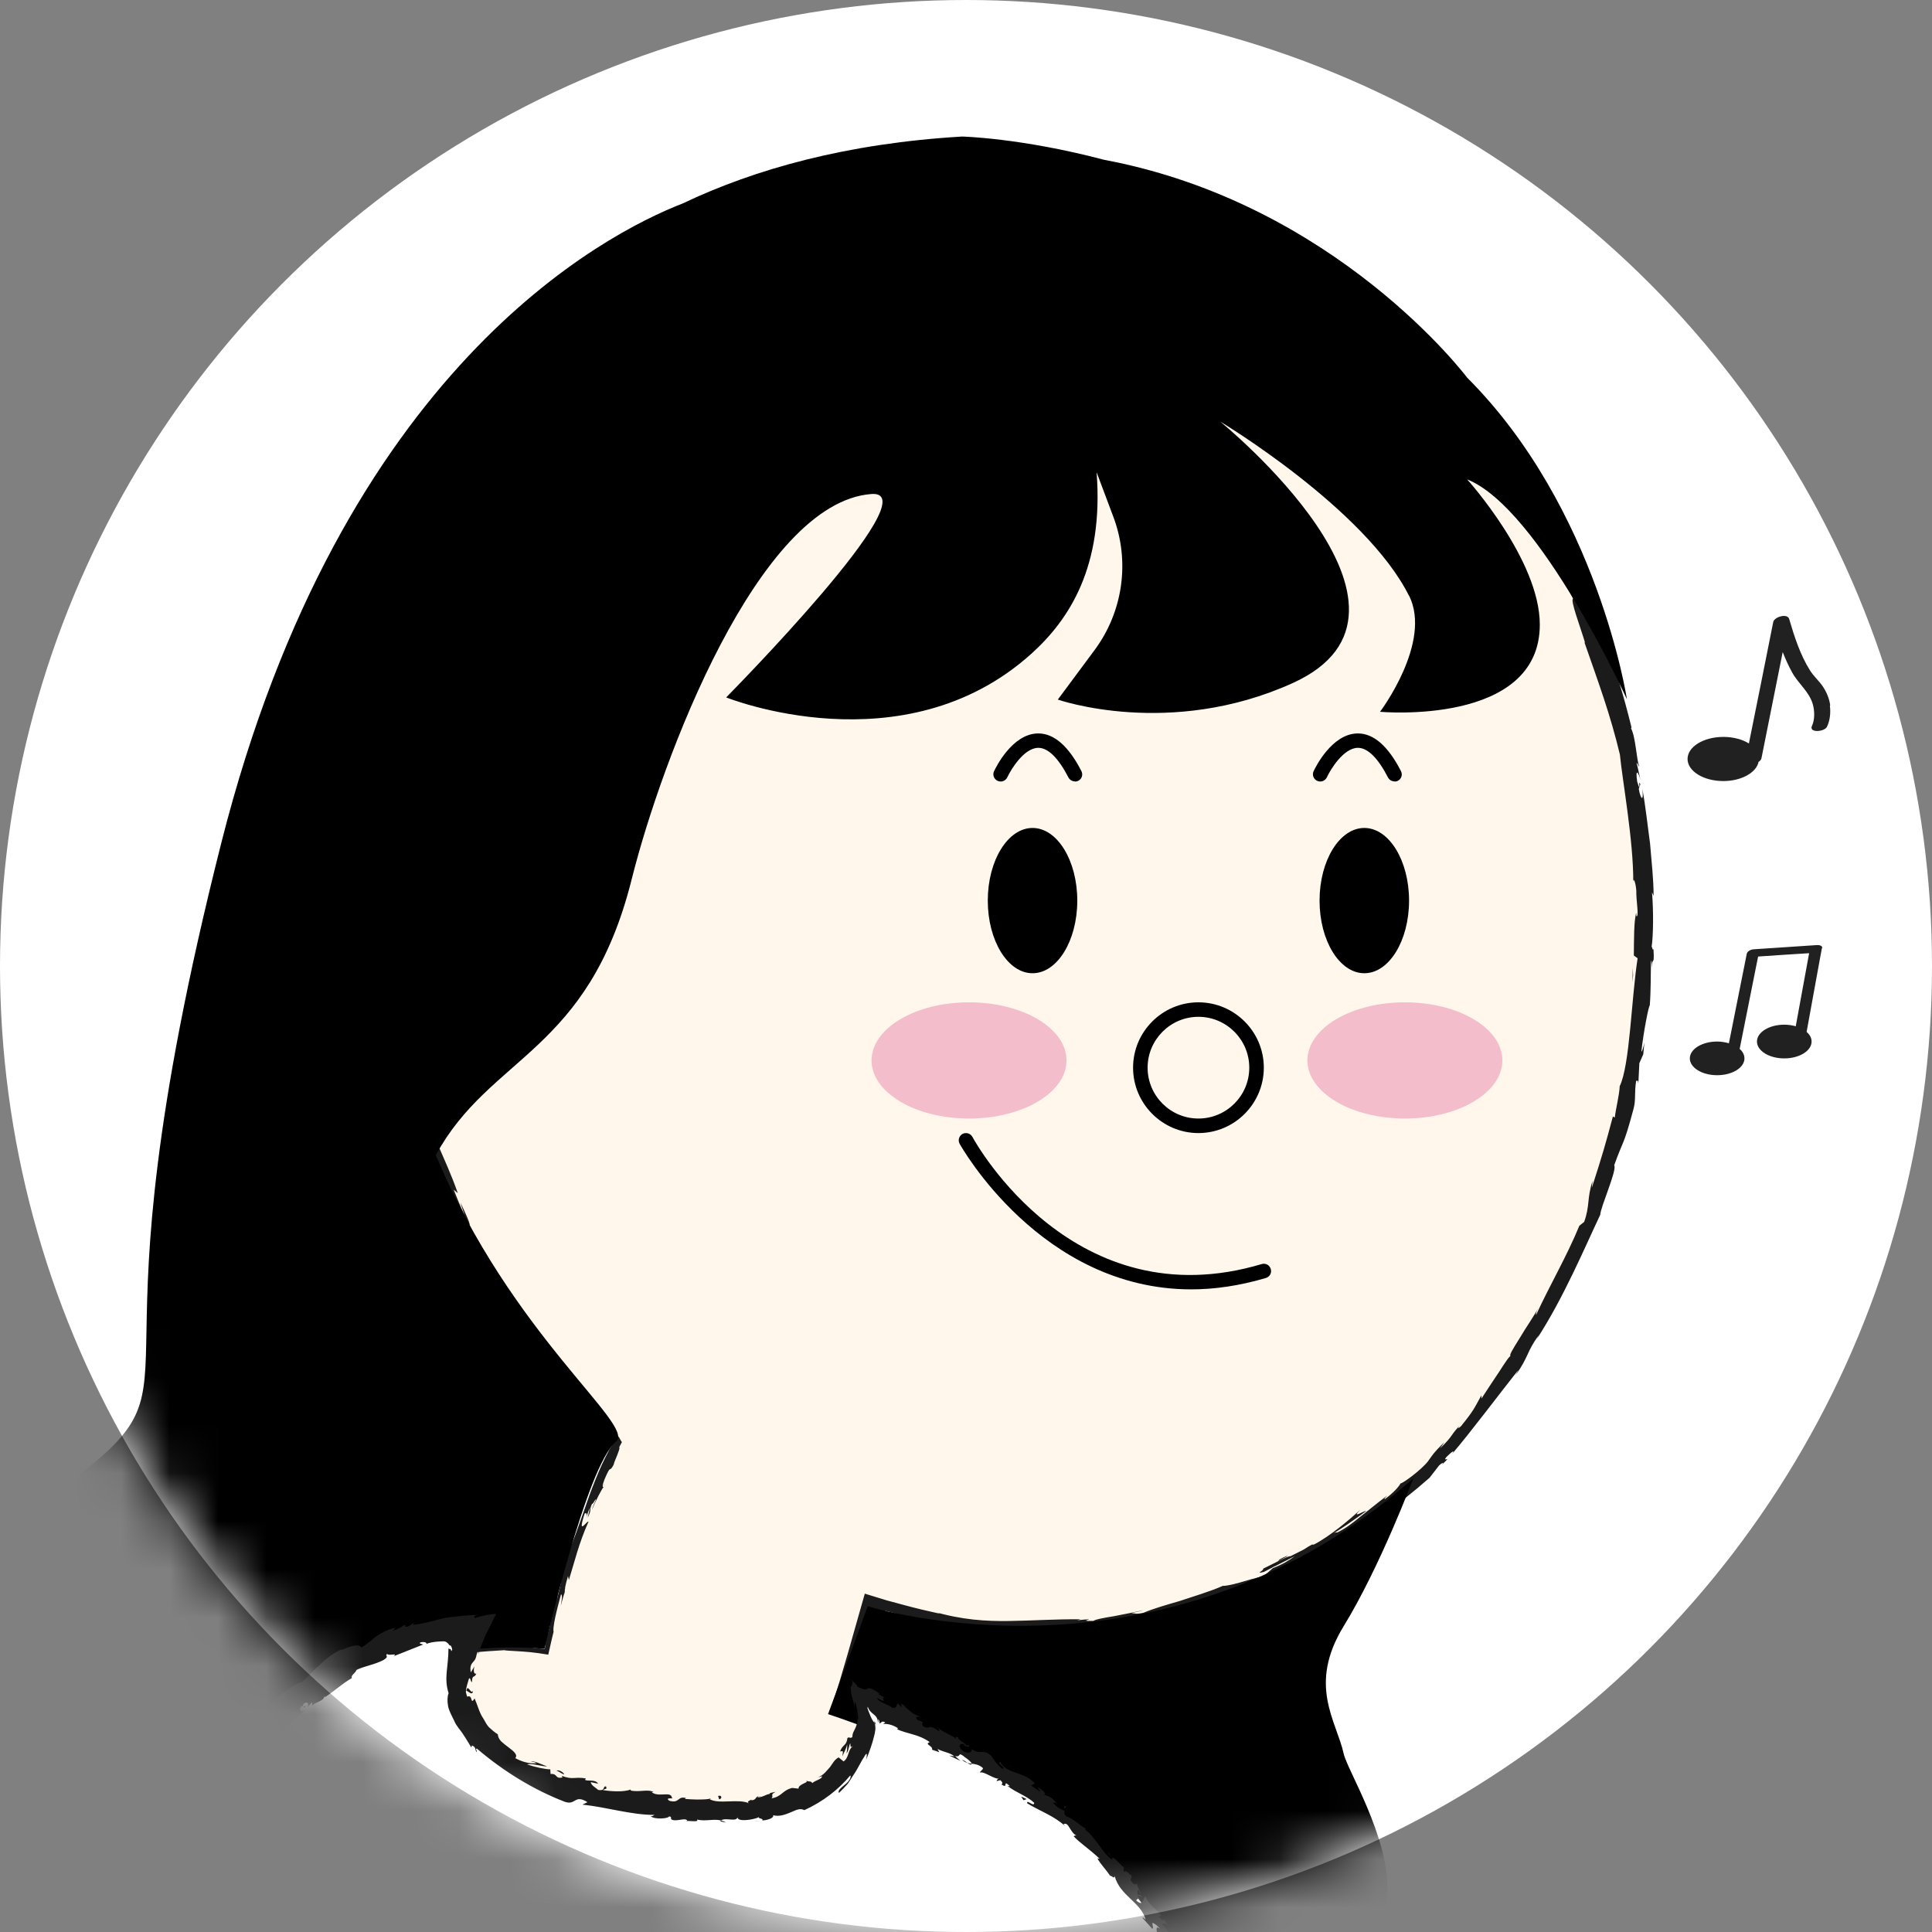 <svg width="40" height="40" viewBox="0 0 40 40" fill="none" xmlns="http://www.w3.org/2000/svg">
<rect x="0" y="0" width="40" height="40" fill="#808080" stroke="none"/>
<circle cx="20" cy="20" r="20" fill="white"/>
<mask id="mask0_438_200" style="mask-type:luminance" maskUnits="userSpaceOnUse" x="0" y="0" width="40" height="40">
<path d="M20 40C31.046 40 40 31.046 40 20C40 8.954 31.046 0 20 0C8.954 0 0 8.954 0 20C0 31.046 8.954 40 20 40Z" fill="white"/>
</mask>
<g mask="url(#mask0_438_200)">
<path d="M22.707 38.647C20.494 36.117 17.294 35.338 17.294 35.338L17.958 33.074C19.591 33.606 21.327 33.783 23.089 33.537C30.202 32.538 35.026 24.995 33.859 16.689C32.695 8.382 25.982 2.457 18.866 3.455C11.751 4.454 6.93 11.997 8.097 20.304C8.635 24.141 10.358 27.474 12.758 29.846C12.758 29.846 11.579 32.331 11.279 34.135C11.279 34.135 6.166 33.233 2.557 39.248" fill="#FFF7EB"/>
<path d="M2.469 39.198C2.451 39.252 2.491 39.24 2.572 39.108L2.59 38.99L2.469 39.198Z" fill="#1B1B1B"/>
<path d="M3.123 38.376C3.198 38.208 3.297 38.018 3.186 38.085C3.116 38.259 3.08 38.286 3.02 38.482C2.939 38.614 2.858 38.698 2.858 38.668C2.837 38.722 2.716 38.864 2.695 38.951C2.84 38.803 2.981 38.593 3.101 38.349C3.141 38.307 3.123 38.361 3.123 38.376Z" fill="#1B1B1B"/>
<path d="M12.181 29.134L12.241 29.21C12.226 29.189 12.205 29.161 12.181 29.134Z" fill="#1B1B1B"/>
<path d="M8.277 20.808C8.29 20.877 8.299 20.907 8.305 20.91C8.29 20.847 8.28 20.793 8.277 20.808Z" fill="#1B1B1B"/>
<path d="M8.136 19.226C8.136 19.259 8.136 19.29 8.139 19.32C8.139 19.284 8.139 19.247 8.136 19.226Z" fill="#1B1B1B"/>
<path d="M12.18 29.133L12.027 28.938C12.003 28.938 12.102 29.04 12.18 29.133Z" fill="#1B1B1B"/>
<path d="M4.376 36.694C4.34 36.733 4.313 36.769 4.289 36.803L4.376 36.706C4.376 36.706 4.376 36.7 4.376 36.694Z" fill="#1B1B1B"/>
<path d="M11.703 32.868L11.682 32.94C11.682 32.965 11.682 32.986 11.682 33.007L11.703 32.868Z" fill="#1B1B1B"/>
<path d="M9.471 34.286C9.54 34.277 9.561 34.235 9.586 34.214C9.549 34.238 9.495 34.247 9.435 34.262C9.435 34.271 9.447 34.277 9.471 34.286Z" fill="#1B1B1B"/>
<path d="M5.015 36.333L4.951 36.396C4.969 36.381 4.996 36.354 5.015 36.333Z" fill="#1B1B1B"/>
<path d="M12.488 30.755C12.488 30.755 12.506 30.743 12.513 30.733C12.506 30.733 12.497 30.74 12.488 30.755Z" fill="#1B1B1B"/>
<path d="M19.931 36.214C19.931 36.214 19.931 36.22 19.928 36.22C19.948 36.227 19.954 36.227 19.931 36.214Z" fill="#1B1B1B"/>
<path d="M22.698 38.653L22.662 38.617C22.662 38.617 22.644 38.617 22.638 38.626L22.701 38.653H22.698Z" fill="#1B1B1B"/>
<path d="M27.017 5.591C26.787 5.389 27.448 5.829 27.098 5.537C27.122 5.573 26.721 5.359 27.017 5.591Z" fill="#1B1B1B"/>
<path d="M4.437 36.64L4.527 36.547C4.485 36.589 4.458 36.619 4.437 36.64Z" fill="#1B1B1B"/>
<path d="M27.099 5.538L27.062 5.507C27.077 5.519 27.087 5.528 27.099 5.538Z" fill="#1B1B1B"/>
<path d="M10.08 9.996C10.08 9.996 10.049 10.027 10.03 10.048C10.037 10.048 10.049 10.036 10.08 9.996Z" fill="#1B1B1B"/>
<path d="M8.346 14.638L8.373 14.517C8.361 14.566 8.352 14.605 8.346 14.638Z" fill="#1B1B1B"/>
<path d="M11.481 7.839C11.526 7.787 11.544 7.775 11.598 7.7C11.592 7.706 11.586 7.712 11.577 7.718C11.559 7.748 11.535 7.784 11.481 7.839Z" fill="#1B1B1B"/>
<path d="M13.393 5.956C13.393 5.956 13.363 5.971 13.348 5.98C13.327 5.998 13.303 6.016 13.281 6.034L13.39 5.953L13.393 5.956Z" fill="#1B1B1B"/>
<path d="M21.023 33.813C20.963 33.798 20.927 33.783 20.897 33.768C20.939 33.801 20.532 33.792 21.023 33.813Z" fill="#1B1B1B"/>
<path d="M4.394 36.713C4.397 36.695 4.409 36.674 4.439 36.641C4.418 36.665 4.397 36.686 4.376 36.707C4.376 36.716 4.376 36.722 4.394 36.71V36.713Z" fill="#1B1B1B"/>
<path d="M11.293 7.537C11.387 7.423 11.486 7.317 11.586 7.211C11.498 7.299 11.39 7.416 11.293 7.537Z" fill="#1B1B1B"/>
<path d="M34.048 21.468L34.039 21.567C34.045 21.528 34.048 21.495 34.048 21.468Z" fill="#1B1B1B"/>
<path d="M12.496 6.283C12.566 6.241 12.632 6.193 12.701 6.142C12.713 6.127 12.725 6.111 12.731 6.099L12.496 6.283Z" fill="#1B1B1B"/>
<path d="M18.16 33.389C18.187 33.398 18.19 33.395 18.248 33.407C18.287 33.413 18.302 33.407 18.311 33.401C18.323 33.386 18.299 33.356 18.344 33.353C18.828 33.47 18.554 33.452 18.714 33.525C19.02 33.588 19.264 33.582 19.493 33.627C19.508 33.639 19.553 33.648 19.499 33.651C19.829 33.669 20.467 33.792 20.852 33.753C20.879 33.759 20.894 33.765 20.9 33.768C20.84 33.738 20.831 33.708 20.846 33.69C21.032 33.699 21.189 33.672 21.258 33.708C21.144 33.705 21.135 33.72 21.081 33.729L21.276 33.717C21.451 33.774 21.012 33.729 21.009 33.765C21.39 33.765 21.832 33.717 22.121 33.717C22.184 33.768 21.442 33.756 21.832 33.792C21.682 33.789 21.532 33.783 21.381 33.777C21.727 33.861 21.105 33.768 21.424 33.858C22.022 33.87 22.091 33.825 22.687 33.789C22.816 33.747 22.639 33.753 22.768 33.711C23.183 33.639 23.348 33.633 23.49 33.642C23.631 33.645 23.748 33.663 24.043 33.555C24.19 33.48 24.242 33.422 24.672 33.329L24.542 33.428C25.096 33.266 24.837 33.269 25.418 33.103C25.324 33.161 24.997 33.275 25.081 33.251C25.463 33.161 25.33 33.128 25.613 33.025L25.691 33.052C26.26 32.815 26.855 32.493 27.433 32.135C27.409 32.165 27.315 32.237 27.46 32.174C28.184 31.714 28.975 31.146 29.598 30.595L29.793 30.343C29.845 30.291 29.905 30.261 29.854 30.322C30.094 30.105 29.845 30.291 29.944 30.168C30.073 30.039 30.13 30.012 30.061 30.105C30.434 29.672 31.06 28.836 31.433 28.367L31.378 28.472C31.652 28.093 31.604 27.991 31.857 27.645L31.82 27.72C32.371 26.872 32.804 25.843 33.132 25.149C33.135 24.995 33.487 24.213 33.42 24.126C33.613 23.585 33.607 23.753 33.818 22.968C33.875 22.758 33.833 22.64 33.875 22.376H33.923L33.941 22.012L34.022 21.828L34.046 21.579C34.028 21.678 33.995 21.786 33.983 21.768C34.025 21.38 34.133 20.824 34.157 20.815C34.181 20.505 34.175 20.195 34.181 19.886C34.2 19.907 34.197 20.063 34.203 20.186C34.181 19.69 34.263 20.099 34.233 19.642C34.221 19.702 34.206 19.609 34.196 19.597C34.23 19.371 34.236 18.854 34.203 18.475L34.236 18.547C34.236 18.201 34.193 17.84 34.163 17.467C34.112 17.098 34.073 16.715 34.004 16.334C34.034 16.61 33.968 16.553 33.929 16.334L33.962 16.237C33.908 16.099 33.983 16.475 33.896 16.183C33.854 15.898 33.92 15.982 33.962 16.144C33.935 16.03 33.917 15.915 33.884 15.801C33.893 15.777 33.917 15.858 33.941 15.876C33.881 15.741 33.869 15.272 33.769 15.079L33.778 15.058C33.592 14.306 33.478 13.973 33.273 13.377C33.228 13.377 33.156 13.143 33.063 12.977C32.987 12.761 32.906 12.529 32.819 12.289C32.726 12.051 32.62 11.804 32.506 11.549C32.311 11.209 32.422 11.461 32.323 11.317C32.344 11.275 32.091 10.779 32.245 11.025C31.923 10.439 31.832 10.273 31.351 9.579C31.39 9.663 31.439 9.753 31.399 9.717C31.309 9.594 31.219 9.419 31.246 9.428L31.273 9.458C30.708 8.701 30.04 7.636 29.439 7.158L29.472 7.185C29.282 7.004 29.081 6.836 28.879 6.67C28.617 6.421 29.057 6.797 28.879 6.598C28.203 6.087 27.863 5.72 27.258 5.365C27.165 5.263 27.015 5.149 26.831 5.031C26.651 4.908 26.437 4.785 26.212 4.67C25.766 4.43 25.282 4.222 24.957 4.051L24.987 4.093C24.804 4.045 24.783 3.985 24.654 3.934C24.666 3.958 24.837 4.03 24.723 4C23.225 3.446 21.532 3.073 19.875 3.137C19.27 3.161 19.544 3.293 18.786 3.314C18.855 3.284 18.924 3.263 18.993 3.239C17.799 3.446 16.551 3.753 15.502 4.316C15.562 4.273 15.556 4.258 15.661 4.21C15.418 4.282 14.828 4.622 14.846 4.658C14.684 4.746 14.795 4.658 14.69 4.701C14.455 4.8 14.175 5.07 14.043 5.11C14.022 5.116 14.097 5.061 14.133 5.034C13.998 5.131 13.502 5.467 13.655 5.407C13.466 5.528 13.3 5.66 13.147 5.792C12.99 5.922 12.846 6.042 12.708 6.153C12.639 6.249 12.491 6.37 12.365 6.484C12.242 6.601 12.133 6.707 12.13 6.758C12.1 6.679 11.547 7.281 11.396 7.519C11.442 7.431 11.225 7.693 11.273 7.591C11.066 7.837 10.897 8.078 10.96 8.057C10.753 8.267 10.584 8.514 10.452 8.746C10.314 8.971 10.196 9.17 10.07 9.287C9.604 10.12 9.246 10.923 8.948 11.723C8.885 11.666 9.309 10.851 9.231 10.857C8.927 11.612 8.813 12.066 8.554 12.827C8.479 13.022 8.563 12.707 8.575 12.634C8.359 13.413 8.139 14.141 8.055 14.857C8.049 14.854 8.055 14.776 8.064 14.704C8.04 14.845 7.992 15.025 8.028 15.016L8.046 14.878C8.091 14.77 8.082 14.914 8.076 15.085C8.073 15.26 8.061 15.461 8.07 15.476C8.01 15.227 7.956 16.174 7.893 15.783C7.89 15.876 7.893 15.994 7.914 15.976C7.893 16.114 7.878 16.156 7.869 16.012C7.839 16.52 7.878 16.343 7.854 16.8C7.839 16.8 7.839 16.703 7.824 16.655C7.845 16.89 7.845 17.125 7.833 17.512C7.824 17.488 7.811 17.534 7.814 17.419C7.814 17.753 7.824 18.036 7.854 18.328C7.866 18.472 7.878 18.619 7.884 18.776C7.899 18.932 7.911 19.098 7.917 19.281C7.836 19.07 7.914 19.531 7.863 19.576L7.926 19.964L7.935 19.804C7.971 20.147 8.049 20.442 8.085 20.737L8.022 20.487C8.061 20.698 8.094 20.911 8.136 21.122C8.118 21.001 8.109 20.878 8.097 20.758C8.184 21.095 8.157 20.709 8.224 21.161C8.199 21.07 8.29 21.497 8.293 21.678C8.344 21.84 8.41 22.003 8.455 22.252C8.455 22.322 8.383 22.216 8.38 22.261C8.458 22.415 8.605 23.034 8.717 23.224C8.684 23.161 8.654 23.167 8.657 23.191L8.738 23.314C8.777 23.467 8.777 23.491 8.747 23.476C8.891 23.934 8.765 23.311 8.918 23.858C8.9 23.816 8.9 23.84 8.864 23.753C9.045 24.294 9.276 24.776 9.484 25.257C9.496 25.422 9.279 24.845 9.309 25.025C9.628 25.717 10.058 26.406 10.431 27.034L10.365 26.917C10.488 26.959 10.614 27.404 10.861 27.684C10.804 27.612 10.756 27.612 10.777 27.627C11.045 28.051 11.387 28.454 11.896 29.019L11.818 28.962C11.998 29.197 12.326 29.555 12.545 29.786C12.575 29.81 12.617 29.84 12.645 29.858C12.669 29.876 12.69 29.886 12.675 29.852L12.696 29.883L12.623 30L12.542 30.156C12.488 30.261 12.44 30.367 12.395 30.472C12.305 30.686 12.223 30.896 12.151 31.107C12.001 31.528 11.869 31.937 11.685 32.328C11.718 32.228 11.751 32.087 11.721 32.165C11.646 32.403 11.574 32.64 11.511 32.878C11.562 32.833 11.559 32.791 11.631 32.649C11.622 32.746 11.577 32.95 11.526 33.125C11.598 32.8 11.469 33.109 11.415 33.248C11.432 33.227 11.43 33.278 11.445 33.269C11.285 33.63 11.493 33.347 11.333 33.852L11.321 33.822C11.303 33.94 11.3 34.03 11.279 34.138C11.201 34.132 11.123 34.123 11.039 34.117C10.963 34.069 11.237 34.117 11.219 34.084C11.162 34.078 11.117 34.078 11.042 34.078C10.966 34.078 10.894 34.084 10.822 34.087C10.678 34.099 10.536 34.105 10.401 34.087C10.527 34.072 10.711 34.075 10.84 34.069C10.545 34.018 10.506 34.024 10.287 34.027H10.308C10.136 34.027 9.965 34.027 9.793 34.042H9.926C9.562 34.183 9.162 34.147 8.684 34.343C9.144 34.156 8.753 34.285 8.78 34.231C8.651 34.252 8.455 34.288 8.506 34.261C8.281 34.352 8.109 34.346 7.805 34.511C7.787 34.502 7.562 34.595 7.598 34.544C7.312 34.676 7.676 34.535 7.658 34.568C7.442 34.676 7.183 34.791 6.891 34.902C6.617 35.043 6.308 35.191 6.037 35.41C5.565 35.78 5.493 35.864 5.096 36.249C4.939 36.352 5.177 36.111 5.177 36.111C4.939 36.294 4.753 36.43 4.569 36.646C4.599 36.595 4.551 36.631 4.479 36.682C4.323 36.848 4.41 36.83 4.187 37.031C4.211 36.983 4.239 36.917 4.305 36.827C4.133 37.034 3.95 37.227 3.796 37.461C3.733 37.504 3.869 37.302 3.923 37.221C3.73 37.467 3.433 37.867 3.402 37.967L3.538 37.819C3.469 37.91 3.475 37.843 3.52 37.774C3.661 37.546 3.772 37.483 3.793 37.48L3.676 37.639C3.775 37.591 3.887 37.425 4.028 37.254C4.172 37.086 4.326 36.89 4.467 36.749L4.398 36.911L4.645 36.583C4.717 36.532 4.783 36.517 4.651 36.664C4.873 36.487 4.822 36.481 5.027 36.346C5.051 36.334 5.045 36.343 5.027 36.361L5.225 36.168C5.192 36.213 5.288 36.171 5.153 36.276C5.541 35.973 5.757 35.753 5.935 35.678L5.902 35.705C6.458 35.299 5.92 35.615 6.335 35.302L6.693 35.23L6.729 35.158C6.792 35.125 6.915 35.058 6.9 35.089C7.123 34.944 6.849 35.089 6.975 34.995C7.141 34.944 7.354 34.842 7.538 34.758C7.724 34.673 7.89 34.631 7.935 34.649C8.04 34.577 7.616 34.734 7.953 34.589C8.016 34.61 8.112 34.571 8.236 34.52C8.356 34.469 8.509 34.424 8.663 34.397C8.578 34.46 8.29 34.514 8.599 34.469C8.681 34.415 8.828 34.373 8.987 34.352C9.147 34.334 9.318 34.322 9.445 34.291C9.448 34.234 10.007 34.189 10.446 34.165C10.437 34.171 10.542 34.177 10.705 34.186C10.867 34.195 11.051 34.207 11.351 34.258C11.375 34.165 11.393 34.066 11.415 33.976C11.432 33.901 11.445 33.846 11.46 33.789L11.466 33.804C11.427 33.714 11.535 33.305 11.616 33.007C11.646 33.028 11.637 33.086 11.61 33.248C11.634 33.155 11.661 33.061 11.688 32.971C11.691 32.902 11.706 32.812 11.76 32.631L11.778 32.712C11.893 32.346 11.98 31.961 12.184 31.506C12.157 31.467 11.941 31.837 12.106 31.335C12.133 31.323 12.172 31.32 12.13 31.452C12.142 31.41 12.172 31.296 12.214 31.215L12.169 31.422C12.266 31.218 12.184 31.302 12.257 31.134C12.284 31.149 12.326 31.016 12.338 31.049C12.323 31.095 12.269 31.191 12.254 31.26C12.335 31.07 12.446 30.851 12.497 30.785C12.476 30.794 12.461 30.77 12.515 30.631C12.666 30.276 12.6 30.523 12.705 30.325C12.714 30.276 12.75 30.201 12.777 30.132C12.798 30.075 12.843 29.967 12.819 29.967C12.84 29.919 12.861 29.886 12.876 29.858C12.843 29.813 12.837 29.789 12.816 29.756C12.774 29.714 12.705 29.648 12.627 29.573C12.56 29.506 12.488 29.434 12.422 29.371C12.299 29.242 12.209 29.152 12.266 29.251L12.299 29.29C12.299 29.29 12.284 29.275 12.275 29.266C11.793 28.815 11.415 28.21 11.027 27.69L11.039 27.681C10.798 27.374 10.554 26.965 10.383 26.746C10.326 26.646 10.272 26.496 10.311 26.529C10.154 26.276 10.118 26.258 9.944 25.867C10.103 26.12 9.917 25.765 10.1 26.129C9.938 25.78 9.908 25.699 9.697 25.341C9.793 25.452 9.613 25.061 9.532 24.896C9.556 24.983 9.589 25.067 9.619 25.152C9.523 24.968 9.463 24.8 9.393 24.631L9.478 24.703C9.225 23.964 8.87 23.416 8.798 22.812C8.708 22.622 8.891 23.23 8.801 23.061C8.708 22.709 8.669 22.331 8.648 22.219C8.557 21.732 8.461 21.789 8.38 21.275C8.377 21.344 8.341 21.416 8.248 21.037C8.196 20.676 8.248 20.583 8.302 20.809C8.317 20.893 8.317 20.935 8.311 20.935C8.335 21.049 8.377 21.197 8.365 21.055L8.338 21.013C8.326 20.833 8.248 20.343 8.293 20.454C8.233 20.186 8.245 20.343 8.269 20.544C8.224 20.081 8.169 19.825 8.145 19.35C8.142 19.425 8.124 19.497 8.121 19.422C8.094 18.722 8.058 19.119 8.028 18.643C8.046 18.373 8.097 18.737 8.058 18.261C8.067 17.97 8.103 18.198 8.121 18.312C8.067 17.88 8.145 17.5 8.151 17.254L8.163 17.483C8.154 17.347 8.157 17.233 8.163 17.122L8.121 17.251C8.136 17.119 8.142 17.004 8.157 17.007C8.142 16.869 8.091 17.11 8.076 16.833C8.1 16.655 8.094 16.285 8.151 16.228C8.082 16.788 8.199 16.171 8.169 16.646C8.169 16.553 8.178 16.442 8.199 16.309C8.205 16.288 8.208 16.331 8.205 16.367C8.305 15.837 8.166 16.114 8.245 15.561C8.26 15.633 8.314 15.44 8.32 15.35C8.287 15.573 8.26 15.449 8.269 15.242C8.341 14.89 8.323 14.857 8.356 14.67L8.308 14.881C8.296 14.806 8.332 14.628 8.371 14.382C8.395 14.364 8.344 14.607 8.371 14.523C8.377 14.24 8.551 13.919 8.617 13.537C8.684 13.368 8.672 13.534 8.726 13.386C8.807 12.959 8.891 12.947 9.005 12.508C8.93 12.619 8.93 12.646 8.999 12.331L8.792 13.049C8.822 12.89 8.858 12.734 8.891 12.577C8.819 12.794 8.762 13.037 8.723 13.167C8.756 12.938 8.759 12.962 8.702 13.058C8.846 12.779 8.855 12.46 9.014 12.135L9.093 12.177C9.207 11.934 9.273 11.705 9.369 11.464C9.457 11.221 9.556 10.959 9.721 10.652L9.61 10.848C9.622 10.749 9.787 10.454 9.887 10.252C9.902 10.286 9.98 10.165 10.043 10.09C10.031 10.09 10.091 9.979 10.154 9.855C10.22 9.735 10.29 9.606 10.281 9.564L10.476 9.317C10.801 8.857 10.756 8.731 11.093 8.301C11.021 8.451 11.186 8.267 10.987 8.571C11.096 8.427 11.198 8.301 11.183 8.285C11.255 8.207 11.466 7.87 11.592 7.759C11.631 7.693 11.619 7.651 11.76 7.501C11.778 7.488 11.769 7.51 11.769 7.51C11.757 7.501 11.971 7.26 11.826 7.371C12.046 7.191 12.32 6.914 12.59 6.646C12.87 6.388 13.147 6.138 13.366 6.021C13.514 5.888 13.688 5.756 13.86 5.63C14.028 5.497 14.2 5.38 14.353 5.284C14.338 5.305 14.359 5.296 14.302 5.332C14.732 5.088 14.509 5.091 15.018 4.839C15.291 4.74 14.771 5.01 14.933 4.935C15.045 4.977 15.523 4.598 15.896 4.496L15.815 4.538C16.091 4.454 16.446 4.225 16.897 4.078C16.897 4.078 16.879 4.093 16.897 4.093C17.042 4.015 17.264 3.94 17.499 3.855C17.736 3.777 17.998 3.717 18.221 3.654C18.088 3.723 18.022 3.72 18.115 3.738C18.314 3.69 18.04 3.681 18.443 3.6C18.578 3.6 18.87 3.567 18.915 3.6L18.536 3.666C18.639 3.675 18.759 3.654 18.882 3.627C19.006 3.606 19.129 3.582 19.228 3.576L19.204 3.603C19.493 3.561 19.64 3.54 19.793 3.516C19.947 3.498 20.106 3.458 20.422 3.47L20.356 3.452C20.702 3.401 20.645 3.479 20.993 3.452L21.096 3.519C21.324 3.513 21.899 3.525 22.305 3.585C22.184 3.582 22.007 3.576 21.82 3.57C21.634 3.561 21.442 3.549 21.294 3.558C21.52 3.564 22.055 3.639 22.175 3.624C22.085 3.615 21.968 3.618 21.881 3.597C22.163 3.579 22.527 3.621 22.969 3.72C22.918 3.771 23.204 3.834 23.532 3.934C23.697 3.985 23.872 4.039 24.025 4.093C24.175 4.153 24.302 4.213 24.371 4.261C25.132 4.499 25.817 4.887 26.605 5.362C26.374 5.113 26.837 5.501 26.837 5.395C27.026 5.501 27.087 5.558 27.102 5.573C27.27 5.714 27.445 5.846 27.604 5.997C27.712 6.111 27.43 5.888 27.433 5.919C27.802 6.21 27.568 6.069 27.799 6.276C27.769 6.213 27.962 6.334 28.157 6.52C28.07 6.43 27.986 6.334 27.893 6.246C28.434 6.628 28.29 6.658 28.807 7.073L28.633 6.953C28.903 7.161 29.529 7.828 29.799 8.036C29.832 8.087 29.866 8.162 29.76 8.057C30.293 8.67 30.954 9.431 31.255 9.997L31.204 9.955C31.288 10.081 31.378 10.159 31.46 10.334C31.448 10.331 31.409 10.291 31.445 10.355C31.499 10.418 31.682 10.685 31.769 10.869L31.664 10.731C32.028 11.437 32.281 11.786 32.569 12.394C32.503 12.421 32.729 13.004 32.816 13.305L32.804 13.299C33.108 14.171 33.336 14.782 33.538 15.621C33.589 16.156 33.821 17.41 33.815 18.27C33.815 18.138 33.869 18.288 33.878 18.442C33.872 18.643 33.941 18.998 33.878 18.968V18.896C33.827 19.049 33.83 19.461 33.827 19.783L33.905 19.84C33.775 20.676 33.745 22.054 33.535 22.487C33.523 22.692 33.457 22.935 33.432 23.137L33.393 23.116C33.249 23.66 33.171 23.931 32.957 24.592L32.972 24.448C32.852 24.821 32.921 24.956 32.798 25.299L32.699 25.377C32.437 26.015 32.085 26.61 31.802 27.227C31.802 27.212 31.793 27.185 31.845 27.085C31.772 27.23 31.592 27.485 31.463 27.705C31.327 27.922 31.219 28.093 31.288 28.069C31.261 28.057 31.165 28.204 31.045 28.391C30.921 28.574 30.774 28.8 30.672 28.956V28.887C30.518 29.161 30.527 29.182 30.251 29.525C30.175 29.597 30.163 29.57 30.266 29.473C30.016 29.714 30.115 29.702 29.811 29.991C29.842 29.949 29.872 29.907 29.902 29.858C29.652 30.111 29.679 30.099 29.562 30.258C29.421 30.436 29.054 30.706 28.993 30.715C28.975 30.767 28.843 30.914 28.672 31.037C28.642 31.043 28.696 30.989 28.723 30.962C28.485 31.14 28.317 31.284 28.16 31.404C28.007 31.531 27.869 31.639 27.685 31.729C27.67 31.723 27.643 31.729 27.613 31.744C28.016 31.497 28.311 31.257 28.287 31.287C28.263 31.257 27.953 31.473 28.166 31.254C27.944 31.461 27.541 31.801 27.213 31.973C27.195 31.979 27.177 31.985 27.165 31.985L27.195 31.961C27.12 32 27.054 32.039 26.993 32.081C26.888 32.135 26.822 32.168 26.72 32.219C26.666 32.21 26.323 32.397 26.151 32.478C26.184 32.511 25.953 32.601 26.181 32.541C26.151 32.55 26.212 32.523 26.326 32.463C26.35 32.448 26.38 32.433 26.395 32.424L26.386 32.433C26.497 32.376 26.642 32.303 26.807 32.219C26.684 32.309 26.551 32.391 26.353 32.466C26.278 32.535 26.193 32.607 26.139 32.64C26.007 32.664 25.823 32.719 25.661 32.767C25.499 32.812 25.357 32.839 25.318 32.833C25.054 32.95 24.726 33.046 24.428 33.146C24.127 33.233 23.851 33.314 23.679 33.389C23.517 33.428 23.487 33.398 23.424 33.398C23.517 33.374 23.628 33.356 23.676 33.338C23.517 33.374 23.276 33.419 23.066 33.461C22.855 33.495 22.675 33.528 22.639 33.558C22.221 33.57 22.867 33.489 22.299 33.546L22.374 33.525C21.811 33.522 21.36 33.555 20.885 33.561C20.413 33.567 19.917 33.54 19.315 33.362C19.399 33.386 19.442 33.398 19.457 33.41C19.213 33.356 18.969 33.299 18.726 33.233L18.359 33.134L17.905 32.995C17.625 33.973 17.49 34.49 17.189 35.437C17.294 35.467 17.405 35.501 17.511 35.534C17.586 35.558 17.661 35.588 17.736 35.618C18.109 35.759 18.157 35.747 18.398 35.807L18.461 35.883C18.596 35.922 18.732 35.955 18.864 35.997C19.421 36.21 19.742 36.532 20.41 36.863L20.344 36.788C20.572 36.932 21.066 37.245 21.006 37.251C21.029 37.263 21.096 37.278 21.171 37.353L21.162 37.377C21.351 37.492 21.523 37.63 21.703 37.759C22.076 38.108 21.586 37.774 22.127 38.279C22.329 38.466 22.717 38.803 22.66 38.715C22.584 38.634 22.476 38.496 22.485 38.475L22.669 38.652C22.753 38.64 22.945 38.74 22.542 38.24C22.434 38.138 22.314 38.048 22.197 37.958L22.115 37.834L22.389 38.09C22.257 37.922 22.136 37.849 22.016 37.762C22.001 37.723 21.965 37.672 21.902 37.612L21.523 37.386C21.499 37.332 21.709 37.467 21.49 37.272C21.306 37.176 21.61 37.437 21.324 37.251C21.174 37.1 21.237 37.115 21.023 36.989C21.006 36.953 21.054 36.974 21.138 37.028C20.948 36.914 20.645 36.706 20.53 36.673C20.365 36.523 19.884 36.3 19.932 36.258C19.863 36.237 19.565 36.117 19.381 36.033C19.565 36.081 19.396 35.991 19.195 35.895C18.99 35.798 18.756 35.693 18.816 35.675C18.675 35.654 18.443 35.567 18.181 35.473C18.049 35.428 17.914 35.38 17.778 35.341C17.712 35.32 17.643 35.302 17.58 35.284C17.556 35.281 17.535 35.278 17.508 35.275C17.523 35.275 17.55 35.269 17.559 35.275C17.541 35.269 17.526 35.26 17.517 35.257C17.526 35.236 17.538 35.221 17.547 35.209C17.553 35.2 17.553 35.209 17.562 35.185C17.571 35.158 17.583 35.131 17.595 35.1C17.547 35.049 17.655 34.643 17.682 34.415C17.829 34.111 17.691 34.628 17.772 34.544C17.721 34.544 17.89 33.979 17.82 34.075C17.926 33.84 17.899 33.87 17.983 33.759C17.953 33.726 17.968 33.669 17.989 33.594C18.001 33.555 18.013 33.513 18.025 33.464C18.031 33.443 18.037 33.413 18.04 33.392C18.04 33.383 18.04 33.371 18.04 33.359C18.058 33.332 18.067 33.326 18.076 33.326C18.145 33.374 18.094 33.374 18.227 33.395C18.317 33.431 18.272 33.431 18.206 33.422C18.187 33.422 18.163 33.425 18.163 33.425L18.16 33.389ZM27.421 32.114C27.348 32.156 27.288 32.192 27.249 32.216C27.285 32.195 27.333 32.165 27.421 32.114ZM28.103 31.669C28.022 31.729 27.92 31.792 27.808 31.864C27.775 31.867 27.793 31.837 27.863 31.795C27.829 31.825 27.998 31.735 28.103 31.669ZM26.494 32.285C26.605 32.225 26.645 32.213 26.666 32.213C26.614 32.24 26.551 32.273 26.47 32.316C26.47 32.316 26.461 32.325 26.458 32.328C26.464 32.316 26.473 32.303 26.494 32.285Z" fill="#1B1B1B"/>
<path d="M26.313 32.436C26.298 32.445 26.289 32.451 26.268 32.463C26.292 32.454 26.316 32.445 26.34 32.439C26.352 32.427 26.364 32.418 26.373 32.406C26.352 32.415 26.331 32.427 26.313 32.436Z" fill="#1B1B1B"/>
<path d="M12.251 29.221L12.238 29.209C12.238 29.209 12.254 29.231 12.258 29.241C12.251 29.231 12.251 29.228 12.248 29.221H12.251Z" fill="#1B1B1B"/>
<path d="M33.925 22.366H33.913L33.91 22.438L33.925 22.366Z" fill="#1B1B1B"/>
<path d="M11.4 33.227C11.4 33.227 11.384 33.249 11.372 33.282C11.375 33.282 11.387 33.258 11.4 33.227Z" fill="#1B1B1B"/>
<path d="M8.79 34.182C8.771 34.195 8.768 34.201 8.765 34.207L8.787 34.182H8.79Z" fill="#1B1B1B"/>
<path d="M8.052 14.686C8.055 14.665 8.058 14.647 8.061 14.629C8.079 14.493 8.064 14.587 8.052 14.686Z" fill="#1B1B1B"/>
<path d="M8.277 21.661C8.256 21.589 8.235 21.52 8.214 21.444C8.235 21.568 8.253 21.664 8.277 21.661Z" fill="#1B1B1B"/>
<path d="M11.264 7.572C11.264 7.572 11.286 7.547 11.295 7.535L11.264 7.572Z" fill="#1B1B1B"/>
<path d="M8.148 21.125C8.163 21.248 8.187 21.351 8.211 21.444C8.193 21.342 8.175 21.224 8.148 21.125Z" fill="#1B1B1B"/>
<path d="M3.493 37.686L3.447 37.74C3.447 37.74 3.447 37.746 3.447 37.752L3.493 37.686Z" fill="#1B1B1B"/>
<path d="M3.444 37.753L3.399 37.82C3.423 37.79 3.441 37.766 3.444 37.753Z" fill="#1B1B1B"/>
<path d="M3.303 37.955L3.399 37.816C3.363 37.861 3.318 37.916 3.303 37.955Z" fill="#1B1B1B"/>
<path d="M4.854 36.265L4.861 36.236C4.861 36.236 4.851 36.255 4.854 36.265Z" fill="#1B1B1B"/>
<path d="M5.309 35.871C5.197 35.961 5.014 36.078 4.866 36.217L4.86 36.237C4.918 36.159 5.221 35.979 5.309 35.871Z" fill="#1B1B1B"/>
<path d="M7.537 34.779L7.083 34.971C7.17 34.95 7.282 34.923 7.08 35.019C7.664 34.809 6.948 35.041 7.54 34.779H7.537Z" fill="#1B1B1B"/>
<path d="M8.999 34.352C8.743 34.412 9.008 34.373 8.996 34.385C9.159 34.34 9.198 34.327 8.999 34.352Z" fill="#1B1B1B"/>
<path d="M10.256 26.403H10.304C10.198 26.232 10.289 26.412 10.256 26.403Z" fill="#1B1B1B"/>
<path d="M9.147 24.574L9.204 24.77L9.273 24.845L9.147 24.574Z" fill="#1B1B1B"/>
<path d="M8.968 23.302L9.002 23.387L8.881 23.067L8.968 23.302Z" fill="#1B1B1B"/>
<path d="M13.047 6.286L12.972 6.292C12.875 6.391 12.887 6.449 13.047 6.286Z" fill="#1B1B1B"/>
<path d="M20.34 3.459C20.427 3.483 20.653 3.501 20.791 3.477C20.611 3.471 20.433 3.453 20.34 3.459Z" fill="#1B1B1B"/>
<path d="M33.811 20.196L33.805 20.036L33.799 20.337L33.811 20.196Z" fill="#1B1B1B"/>
<path d="M20.063 23.158C21.178 23.158 22.081 22.619 22.081 21.955C22.081 21.29 21.178 20.752 20.063 20.752C18.949 20.752 18.045 21.29 18.045 21.955C18.045 22.619 18.949 23.158 20.063 23.158Z" fill="#F4BDCB"/>
<path d="M29.087 23.158C30.201 23.158 31.105 22.619 31.105 21.955C31.105 21.29 30.201 20.752 29.087 20.752C27.972 20.752 27.069 21.29 27.069 21.955C27.069 22.619 27.972 23.158 29.087 23.158Z" fill="#F4BDCB"/>
<path d="M29.173 12.331C29.657 13.299 28.572 14.737 28.572 14.737C28.572 14.737 31.88 15.037 31.88 12.932C31.88 11.588 30.376 9.925 30.376 9.925C31.88 10.526 33.684 14.478 33.684 14.478C33.684 14.478 33.083 10.526 30.376 7.819C30.376 7.819 27.669 4.21 22.857 3.308C21.137 2.854 19.919 2.827 19.919 2.827C17.537 2.968 15.642 3.495 14.133 4.213C12.53 4.836 7.071 7.624 4.584 17.443C1.651 29.022 4.358 28.421 1.651 30.526C-1.055 32.631 -3.161 38.346 2.554 39.248C2.554 39.248 5.411 33.684 11.275 34.135C11.275 34.135 12.13 30.367 12.755 29.846C13.167 29.504 10.587 27.645 9.023 23.916C10.148 21.843 12.178 21.807 13.08 18.198C13.703 15.711 15.703 10.403 18.042 10.228C19.291 10.135 15.035 14.439 15.035 14.439C15.035 14.439 18.704 15.919 21.351 13.537C22.139 12.827 22.854 11.732 22.704 9.777L23.05 10.698C23.399 11.624 23.251 12.665 22.662 13.459L21.901 14.484C21.901 14.484 24.22 15.296 26.767 14.141C30.076 12.637 25.263 8.728 25.263 8.728C25.263 8.728 28.271 10.532 29.173 12.337V12.331Z" fill="black"/>
<path d="M29.261 30.608C24.061 35.189 17.965 33.255 17.965 33.255L17.144 35.489C22.557 37.294 24.211 40.464 24.211 40.464C31.279 41.829 27.971 36.993 27.82 36.31C27.67 35.628 27.069 34.891 27.82 33.667C28.572 32.443 29.261 30.608 29.261 30.608Z" fill="black"/>
<path d="M21.378 20.15C21.889 20.15 22.304 19.477 22.304 18.646C22.304 17.816 21.889 17.142 21.378 17.142C20.866 17.142 20.451 17.816 20.451 18.646C20.451 19.477 20.866 20.15 21.378 20.15Z" fill="black"/>
<path d="M28.247 20.15C28.758 20.15 29.173 19.477 29.173 18.646C29.173 17.816 28.758 17.142 28.247 17.142C27.735 17.142 27.32 17.816 27.32 18.646C27.32 19.477 27.735 20.15 28.247 20.15Z" fill="black"/>
<path d="M24.812 23.459C24.067 23.459 23.459 22.851 23.459 22.105C23.459 21.359 24.067 20.752 24.812 20.752C25.558 20.752 26.166 21.359 26.166 22.105C26.166 22.851 25.558 23.459 24.812 23.459ZM24.812 21.052C24.232 21.052 23.76 21.525 23.76 22.105C23.76 22.686 24.232 23.158 24.812 23.158C25.393 23.158 25.865 22.686 25.865 22.105C25.865 21.525 25.393 21.052 24.812 21.052Z" fill="black"/>
<path d="M24.665 26.695C21.549 26.695 19.889 23.717 19.868 23.681C19.828 23.609 19.856 23.516 19.928 23.477C20 23.438 20.093 23.465 20.132 23.537C20.216 23.693 22.25 27.326 26.123 26.171C26.204 26.147 26.286 26.192 26.31 26.274C26.334 26.352 26.289 26.436 26.207 26.46C25.657 26.622 25.143 26.695 24.662 26.695H24.665Z" fill="black"/>
<path d="M22.256 16.178C22.202 16.178 22.148 16.148 22.121 16.097C21.913 15.694 21.7 15.483 21.498 15.483H21.492C21.201 15.489 20.933 15.925 20.855 16.094C20.819 16.169 20.729 16.202 20.653 16.166C20.578 16.13 20.545 16.042 20.581 15.967C20.617 15.889 20.957 15.194 21.486 15.185H21.498C21.823 15.185 22.124 15.447 22.389 15.964C22.428 16.039 22.398 16.13 22.323 16.166C22.302 16.178 22.277 16.181 22.253 16.181L22.256 16.178Z" fill="black"/>
<path d="M28.873 16.178C28.818 16.178 28.764 16.148 28.737 16.097C28.53 15.694 28.316 15.483 28.115 15.483H28.109C27.817 15.489 27.549 15.925 27.471 16.094C27.435 16.169 27.345 16.202 27.27 16.166C27.194 16.13 27.161 16.042 27.197 15.967C27.233 15.889 27.573 15.194 28.103 15.185H28.115C28.439 15.185 28.74 15.447 29.005 15.964C29.044 16.039 29.014 16.13 28.939 16.166C28.918 16.178 28.894 16.181 28.87 16.181L28.873 16.178Z" fill="black"/>
<path d="M-0.767 47.864C-0.767 47.864 -0.165 41.849 2.542 38.842C5.248 35.834 7.053 33.729 9.76 33.729C9.76 33.729 7.991 36.628 13.669 37.338C18.482 37.94 17.88 35.233 17.88 35.233C18.9 35.75 21.688 37.091 22.692 38.24C24.797 40.646 26.602 43.955 26.602 43.955" fill="white"/>
<path d="M23.002 38.445L23.021 38.482C23.021 38.482 23.011 38.458 23.002 38.445Z" fill="#1B1B1B"/>
<path d="M19.943 36.138C19.97 36.15 19.986 36.15 19.989 36.144C19.961 36.135 19.94 36.129 19.943 36.138Z" fill="#1B1B1B"/>
<path d="M19.404 35.756C19.404 35.756 19.427 35.772 19.439 35.781C19.43 35.768 19.417 35.756 19.404 35.756Z" fill="#1B1B1B"/>
<path d="M23.002 38.445L22.954 38.351C22.93 38.36 22.975 38.403 23.002 38.445Z" fill="#1B1B1B"/>
<path d="M24.093 39.738L24.111 39.763C24.111 39.763 24.139 39.766 24.151 39.763L24.093 39.735V39.738Z" fill="#1B1B1B"/>
<path d="M23.543 38.991C23.543 38.991 23.553 38.975 23.553 38.966C23.546 38.972 23.543 38.978 23.543 38.991Z" fill="#1B1B1B"/>
<path d="M18.235 35.067C18.235 35.067 18.241 35.071 18.244 35.074C18.298 35.093 18.27 35.08 18.235 35.067Z" fill="#1B1B1B"/>
<path d="M9.793 34.998C9.763 35.116 9.678 34.835 9.657 35.01C9.678 34.992 9.79 35.137 9.793 34.998Z" fill="#1B1B1B"/>
<path d="M16.683 36.862C16.683 36.862 16.705 36.875 16.718 36.875C16.715 36.868 16.705 36.865 16.683 36.862Z" fill="#1B1B1B"/>
<path d="M15.748 37.195C15.721 37.195 15.712 37.186 15.676 37.195C15.679 37.195 15.682 37.201 15.688 37.201C15.7 37.192 15.718 37.186 15.748 37.192V37.195Z" fill="#1B1B1B"/>
<path d="M14.671 37.236C14.671 37.236 14.683 37.245 14.69 37.248C14.702 37.248 14.714 37.248 14.723 37.245L14.668 37.236H14.671Z" fill="#1B1B1B"/>
<path d="M15.762 37.696L15.576 37.702C15.627 37.702 15.696 37.702 15.762 37.696Z" fill="#1B1B1B"/>
<path d="M4.787 36.778L4.765 36.813C4.765 36.813 4.787 36.791 4.787 36.778Z" fill="#1B1B1B"/>
<path d="M15.035 37.738C15.002 37.714 14.969 37.702 14.932 37.693C14.923 37.699 14.917 37.702 14.911 37.708L15.035 37.735V37.738Z" fill="#1B1B1B"/>
<path d="M0.274 44.382C0.319 44.223 0.217 44.286 0.181 44.241C0.211 44.045 0.265 44.169 0.323 44.115C0.335 43.991 0.283 43.877 0.313 43.79C0.329 43.79 0.338 43.772 0.35 43.796C0.326 43.651 0.464 43.426 0.428 43.254C0.437 43.245 0.446 43.242 0.455 43.242C0.407 43.254 0.368 43.242 0.341 43.23C0.362 43.158 0.332 43.083 0.392 43.071C0.377 43.113 0.395 43.125 0.407 43.149V43.068C0.503 43.026 0.401 43.179 0.458 43.197C0.476 43.044 0.482 42.857 0.539 42.755C0.62 42.755 0.473 43.02 0.587 42.897L0.5 43.056C0.659 42.966 0.455 43.155 0.62 43.08C0.719 42.867 0.671 42.818 0.774 42.605C0.753 42.542 0.707 42.599 0.686 42.536C0.729 42.19 0.96 42.358 0.957 42.093C0.933 42.015 0.855 41.955 0.969 41.814L1.026 41.904C1.123 41.697 0.957 41.733 1.11 41.537C1.123 41.588 1.065 41.712 1.086 41.684C1.21 41.57 1.086 41.564 1.138 41.456L1.219 41.465C1.315 41.245 1.369 40.972 1.489 40.731C1.501 40.755 1.501 40.806 1.553 40.761C1.619 40.605 1.709 40.448 1.805 40.301C1.904 40.151 2.028 40.024 2.133 39.901L2.148 39.76C2.166 39.736 2.202 39.733 2.196 39.766C2.286 39.675 2.166 39.736 2.178 39.669C2.214 39.606 2.262 39.612 2.253 39.663C2.335 39.453 2.551 39.095 2.753 38.96L2.735 39.008C2.879 38.888 2.774 38.761 2.936 38.671L2.921 38.704C3.216 38.421 3.471 38.045 3.751 37.883C3.721 37.775 4.055 37.615 3.974 37.507C4.178 37.381 4.151 37.444 4.407 37.239C4.47 37.179 4.434 37.089 4.497 36.999L4.548 37.044L4.596 36.888H4.71L4.768 36.806C4.738 36.833 4.686 36.845 4.674 36.827C4.762 36.692 4.975 36.587 5.005 36.611C5.077 36.509 5.153 36.409 5.228 36.31C5.243 36.337 5.204 36.385 5.183 36.433C5.273 36.244 5.261 36.46 5.342 36.289C5.315 36.295 5.324 36.25 5.315 36.238C5.408 36.205 5.556 36.063 5.655 35.949L5.667 36.003C5.874 35.826 6.079 35.603 6.313 35.411C6.217 35.465 6.181 35.384 6.247 35.321L6.319 35.354C6.338 35.282 6.229 35.39 6.286 35.273C6.383 35.209 6.398 35.294 6.362 35.351L6.455 35.248C6.476 35.26 6.455 35.291 6.467 35.318C6.485 35.248 6.698 35.233 6.716 35.122L6.735 35.134C6.981 34.969 7.077 34.863 7.285 34.743C7.258 34.686 7.348 34.653 7.384 34.572C7.55 34.493 7.754 34.466 7.944 34.367C8.07 34.283 7.965 34.301 8.013 34.241C8.046 34.292 8.244 34.214 8.154 34.289C8.392 34.196 8.458 34.169 8.762 34.048C8.723 34.033 8.68 34.033 8.695 34.009C8.753 33.985 8.831 33.997 8.831 34.03L8.816 34.039C8.891 34.009 8.972 33.994 9.059 33.988C9.101 33.985 9.15 33.982 9.186 33.982C9.21 33.982 9.228 33.988 9.24 33.997C9.294 34.03 9.294 34.057 9.306 34.063C9.306 34.066 9.315 34.069 9.333 34.069H9.327C9.342 34.078 9.354 34.109 9.363 34.154C9.363 34.145 9.357 34.166 9.354 34.172C9.351 34.181 9.348 34.184 9.345 34.181C9.339 34.181 9.336 34.166 9.333 34.148C9.321 34.139 9.303 34.142 9.285 34.13C9.285 34.518 9.186 34.74 9.288 35.056C9.261 35.122 9.258 35.215 9.276 35.318C9.294 35.42 9.354 35.522 9.405 35.63C9.45 35.742 9.541 35.826 9.598 35.922C9.661 36.015 9.712 36.105 9.757 36.178L9.772 36.139C9.862 36.172 9.829 36.226 9.868 36.277C9.883 36.247 9.826 36.187 9.88 36.208C10.419 36.668 11.041 37.053 11.691 37.303C11.928 37.387 11.886 37.14 12.163 37.312L12.058 37.363C12.563 37.414 13.059 37.576 13.55 37.576C13.52 37.588 13.517 37.609 13.468 37.603C13.562 37.678 13.847 37.651 13.853 37.606C13.928 37.618 13.865 37.648 13.911 37.675C14.01 37.718 14.175 37.63 14.226 37.688C14.235 37.697 14.196 37.703 14.175 37.706C14.244 37.684 14.488 37.739 14.428 37.672C14.608 37.715 14.78 37.651 14.927 37.691C15.023 37.621 15.243 37.73 15.27 37.624C15.261 37.727 15.604 37.678 15.715 37.621C15.679 37.654 15.82 37.645 15.781 37.691C15.916 37.684 16.037 37.627 16.004 37.582C16.139 37.618 16.259 37.567 16.365 37.525C16.47 37.483 16.557 37.426 16.653 37.477C17.035 37.303 17.36 37.053 17.604 36.758C17.634 36.794 17.571 36.891 17.489 36.951C17.411 37.017 17.333 37.08 17.372 37.119C17.441 37.053 17.498 36.99 17.55 36.933C17.598 36.867 17.634 36.8 17.676 36.74C17.76 36.62 17.817 36.484 17.916 36.334C17.965 36.253 17.941 36.406 17.931 36.439C18.001 36.262 18.064 36.093 18.103 35.922C18.115 35.886 18.118 35.826 18.124 35.805V35.763C18.124 35.736 18.118 35.706 18.103 35.66C18.112 35.672 18.121 35.694 18.13 35.712C18.127 35.688 18.142 35.688 18.097 35.63L18.109 35.666C18.073 35.648 18.037 35.57 17.995 35.462C17.983 35.429 17.959 35.372 17.959 35.36C17.965 35.351 17.968 35.342 17.965 35.333C18.025 35.513 18.163 35.471 18.178 35.663C18.184 35.657 18.19 35.636 18.178 35.594C18.208 35.618 18.211 35.642 18.205 35.678C18.259 35.678 18.241 35.615 18.328 35.66C18.314 35.678 18.298 35.678 18.283 35.703C18.295 35.684 18.359 35.691 18.413 35.703C18.467 35.715 18.527 35.739 18.593 35.781C18.578 35.79 18.587 35.814 18.545 35.79C18.789 35.907 19.005 35.895 19.249 36.069C19.125 36.115 19.324 36.145 19.297 36.226L19.447 36.277L19.411 36.211C19.535 36.277 19.67 36.283 19.76 36.364L19.652 36.346L19.886 36.457L19.772 36.358C19.916 36.388 19.811 36.256 19.962 36.367C19.925 36.355 20.082 36.436 20.121 36.515C20.193 36.524 20.271 36.536 20.35 36.605C20.359 36.641 20.283 36.674 20.289 36.698C20.383 36.671 20.581 36.842 20.689 36.824C20.656 36.824 20.632 36.86 20.635 36.876L20.713 36.857C20.759 36.906 20.762 36.918 20.735 36.945C20.894 37.053 20.738 36.821 20.909 36.981C20.891 36.975 20.894 36.987 20.858 36.975C21.038 37.116 21.255 37.179 21.411 37.324C21.414 37.429 21.249 37.236 21.267 37.336C21.523 37.492 21.844 37.606 22.055 37.811L22.019 37.769C22.127 37.703 22.151 37.949 22.295 38.006C22.262 37.988 22.217 38.024 22.232 38.021C22.368 38.166 22.539 38.268 22.768 38.484L22.72 38.475C22.777 38.584 22.912 38.725 22.981 38.833C23.029 38.842 23.071 38.906 23.077 38.842C23.192 39.257 23.622 39.378 23.721 39.748C23.694 39.715 23.64 39.684 23.658 39.712L23.859 39.937C23.886 39.886 23.859 39.886 23.859 39.811C23.907 39.823 23.977 39.877 24.019 39.937C23.91 39.847 23.953 39.988 23.962 40.051C23.968 40.033 23.995 40.039 24.004 40.027C24.022 40.208 24.106 39.985 24.181 40.199L24.151 40.205C24.208 40.262 24.28 40.301 24.326 40.376C24.298 40.439 24.253 40.322 24.208 40.346C24.28 40.442 24.44 40.475 24.455 40.602C24.41 40.569 24.368 40.509 24.326 40.475C24.337 40.614 24.359 40.614 24.401 40.695V40.686L24.488 40.873L24.473 40.818C24.686 40.854 24.671 41.056 24.87 41.17C24.677 41.059 24.804 41.173 24.741 41.2C24.753 41.254 24.78 41.333 24.753 41.324C24.852 41.375 24.804 41.483 24.948 41.552C24.933 41.57 25.002 41.639 24.945 41.651C25.029 41.748 24.96 41.606 24.99 41.6C25.159 41.724 25.162 42.03 25.396 42.214C25.559 42.394 25.646 42.394 25.796 42.566C25.805 42.65 25.697 42.554 25.697 42.554C25.733 42.674 25.784 42.749 25.865 42.833C25.838 42.824 25.835 42.851 25.832 42.894C25.883 42.969 25.931 42.906 25.968 43.026C25.934 43.02 25.889 43.017 25.844 42.993C25.916 43.074 26.007 43.146 26.082 43.233C26.064 43.279 25.998 43.203 25.956 43.182C26.034 43.282 26.151 43.447 26.223 43.45L26.202 43.369C26.229 43.408 26.169 43.417 26.142 43.393C26.046 43.324 26.082 43.248 26.097 43.23L26.151 43.294C26.22 43.158 25.971 43.026 25.892 42.885L26.007 42.894L25.856 42.791C25.856 42.749 25.892 42.701 25.944 42.761C25.922 42.638 25.862 42.692 25.853 42.581C25.853 42.566 25.862 42.569 25.868 42.575L25.784 42.493C25.811 42.502 25.832 42.442 25.856 42.509C25.796 42.307 25.625 42.268 25.643 42.166L25.658 42.178C25.48 41.955 25.586 42.19 25.405 42.054L25.471 41.844L25.399 41.859C25.387 41.832 25.36 41.781 25.387 41.775C25.288 41.709 25.372 41.808 25.3 41.775C25.279 41.621 25.065 41.468 25.14 41.381C25.068 41.369 25.18 41.513 25.068 41.411C25.144 41.312 24.957 41.279 24.93 41.14C25.002 41.14 25.041 41.257 25.017 41.122C24.891 41.113 24.897 40.903 24.819 40.824C24.747 40.867 24.659 40.65 24.533 40.518C24.563 40.512 24.374 40.214 24.302 40.057H24.317C24.229 40.075 24.139 39.925 24.052 39.835C24.094 39.811 24.124 39.817 24.181 39.859L24.109 39.763C24.07 39.757 24.037 39.733 23.986 39.678L24.052 39.666C23.956 39.54 23.802 39.456 23.712 39.266C23.661 39.294 23.682 39.492 23.523 39.345C23.544 39.321 23.58 39.282 23.625 39.318C23.61 39.306 23.565 39.282 23.553 39.242L23.646 39.279C23.607 39.191 23.583 39.267 23.541 39.206C23.577 39.179 23.532 39.143 23.568 39.131C23.583 39.143 23.592 39.194 23.625 39.206C23.58 39.134 23.538 39.038 23.544 38.993C23.529 39.014 23.495 39.029 23.453 38.987C23.351 38.867 23.462 38.912 23.42 38.824C23.372 38.812 23.333 38.713 23.279 38.755C23.249 38.719 23.27 38.692 23.273 38.668C23.201 38.62 23.017 38.379 23.026 38.493L23.035 38.512L23.023 38.502C22.912 38.421 22.828 38.31 22.75 38.193C22.659 38.084 22.581 37.958 22.467 37.883L22.482 37.868C22.347 37.775 22.199 37.642 22.079 37.609C22.043 37.579 22.016 37.507 22.049 37.498C21.941 37.438 21.913 37.45 21.793 37.315C21.916 37.357 21.778 37.26 21.913 37.366C21.796 37.254 21.787 37.203 21.61 37.158C21.691 37.143 21.55 37.032 21.477 37.002L21.547 37.098C21.471 37.056 21.414 37.011 21.351 36.966L21.426 36.924C21.201 36.668 20.846 36.74 20.713 36.484C20.614 36.484 20.846 36.608 20.75 36.62C20.626 36.536 20.545 36.364 20.506 36.34C20.35 36.202 20.286 36.34 20.112 36.211C20.124 36.247 20.112 36.322 19.959 36.268C19.832 36.187 19.853 36.081 19.944 36.109C19.977 36.124 19.989 36.139 19.983 36.148C20.031 36.163 20.091 36.184 20.052 36.13L20.022 36.145C19.971 36.084 19.787 35.988 19.85 35.973C19.739 35.94 19.787 35.988 19.853 36.042C19.703 35.916 19.592 35.898 19.429 35.784C19.45 35.811 19.459 35.853 19.432 35.838C19.192 35.672 19.297 35.823 19.116 35.745C19.035 35.657 19.198 35.675 19.005 35.615C18.912 35.537 19.014 35.54 19.068 35.543C18.885 35.507 18.786 35.36 18.698 35.306L18.792 35.33C18.735 35.315 18.695 35.294 18.653 35.273L18.677 35.345C18.632 35.312 18.59 35.291 18.602 35.27C18.536 35.276 18.602 35.369 18.479 35.36C18.392 35.285 18.193 35.248 18.151 35.149C18.314 35.242 18.305 35.221 18.292 35.188C18.28 35.158 18.253 35.113 18.413 35.188C18.35 35.167 18.28 35.131 18.19 35.074C18.175 35.059 18.202 35.062 18.226 35.074C17.844 34.809 18.073 35.086 17.745 34.918C17.751 34.897 17.715 34.86 17.67 34.821C17.625 34.785 17.562 34.743 17.556 34.749C17.607 34.767 17.658 34.818 17.652 34.836C17.655 34.851 17.643 34.854 17.64 34.87C17.64 34.888 17.637 34.903 17.625 34.918C17.619 34.918 17.613 34.912 17.61 34.912C17.616 35.131 17.688 35.248 17.694 35.363C17.694 35.318 17.694 35.273 17.694 35.227C17.751 35.336 17.751 35.438 17.772 35.597C17.742 35.597 17.739 35.441 17.73 35.489C17.778 35.606 17.748 35.678 17.715 35.766C17.691 35.826 17.643 35.883 17.649 35.958C17.607 36.012 17.577 35.943 17.544 35.988C17.529 36.145 17.441 36.118 17.393 36.262C17.462 36.253 17.456 36.235 17.441 36.364C17.474 36.277 17.523 36.205 17.538 36.115C17.544 36.178 17.538 36.241 17.526 36.304C17.577 36.235 17.577 36.133 17.604 36.09C17.613 36.184 17.604 36.175 17.658 36.154C17.547 36.229 17.586 36.385 17.465 36.469L17.363 36.385C17.273 36.433 17.24 36.512 17.183 36.587C17.119 36.653 17.062 36.749 16.936 36.797C16.963 36.788 16.996 36.788 17.02 36.773C17.02 36.839 16.879 36.857 16.816 36.918C16.804 36.876 16.75 36.885 16.704 36.876C16.726 36.912 16.524 36.942 16.533 37.032L16.401 37.017C16.193 37.068 16.19 37.197 15.974 37.233C16.028 37.173 15.928 37.161 16.061 37.098C15.992 37.113 15.928 37.116 15.931 37.146C15.889 37.131 15.745 37.242 15.673 37.2C15.646 37.221 15.64 37.27 15.559 37.273C15.55 37.263 15.559 37.251 15.559 37.251C15.559 37.273 15.432 37.294 15.511 37.336C15.279 37.23 14.879 37.366 14.683 37.245C14.524 37.266 14.332 37.257 14.184 37.245C14.193 37.233 14.184 37.224 14.214 37.23C14.019 37.17 14.079 37.348 13.856 37.282C13.748 37.2 13.983 37.254 13.911 37.221C13.895 37.074 13.634 37.221 13.492 37.104H13.531C13.423 37.035 13.243 37.11 13.053 37.071C13.053 37.071 13.065 37.059 13.059 37.05C12.918 37.104 12.665 37.092 12.482 37.062C12.551 37.02 12.569 37.053 12.548 36.987C12.467 36.975 12.551 37.083 12.386 37.059C12.341 37.017 12.232 36.96 12.232 36.897L12.383 36.93C12.325 36.833 12.187 36.885 12.112 36.851L12.13 36.821C11.895 36.779 11.871 36.857 11.631 36.767L11.646 36.8C11.483 36.836 11.553 36.716 11.399 36.728L11.393 36.632C11.297 36.632 11.068 36.587 10.909 36.527C11.026 36.505 11.204 36.572 11.33 36.572C11.243 36.545 11.056 36.448 10.993 36.469C11.029 36.478 11.08 36.478 11.104 36.505C10.978 36.518 10.825 36.487 10.668 36.4C10.726 36.334 10.638 36.259 10.53 36.178C10.476 36.139 10.419 36.093 10.374 36.051C10.332 36.006 10.307 35.952 10.307 35.907C10.244 35.868 10.187 35.82 10.133 35.769C10.076 35.718 10.049 35.648 10.01 35.585C9.923 35.462 9.892 35.312 9.826 35.164C9.73 35.318 9.799 35.074 9.673 35.128C9.646 35.05 9.64 35.017 9.649 35.011C9.649 34.927 9.688 34.839 9.706 34.761C9.742 34.704 9.742 34.833 9.772 34.824C9.775 34.659 9.82 34.755 9.862 34.65C9.811 34.671 9.796 34.59 9.823 34.499L9.748 34.626C9.724 34.505 9.754 34.454 9.796 34.409C9.817 34.388 9.835 34.364 9.847 34.334C9.85 34.325 9.853 34.319 9.856 34.307C9.862 34.289 9.856 34.307 9.868 34.256C9.886 34.205 9.904 34.154 9.919 34.09L9.898 34.253C9.926 34.166 9.98 34.033 10.037 33.886C10.115 33.73 10.208 33.549 10.271 33.414C10.226 33.417 10.202 33.417 10.166 33.423C10.124 33.429 10.082 33.438 10.043 33.444C9.965 33.459 9.895 33.477 9.835 33.501C9.814 33.486 9.79 33.45 9.91 33.435C9.766 33.435 9.601 33.45 9.441 33.468C9.285 33.48 9.107 33.516 9.041 33.54C8.858 33.588 8.689 33.63 8.551 33.639L8.569 33.6C8.506 33.627 8.473 33.691 8.386 33.678C8.386 33.663 8.404 33.639 8.374 33.645C8.341 33.663 8.22 33.745 8.133 33.76L8.19 33.7C8.022 33.736 7.901 33.805 7.796 33.874C7.694 33.952 7.607 34.039 7.483 34.109C7.462 34.063 7.387 34.06 7.3 34.078C7.216 34.099 7.123 34.139 7.059 34.166V34.151C6.876 34.241 6.744 34.349 6.623 34.466C6.5 34.578 6.389 34.695 6.259 34.824C6.01 34.87 5.634 35.26 5.333 35.459C5.387 35.435 5.378 35.522 5.339 35.573C5.264 35.615 5.216 35.781 5.162 35.706L5.186 35.688C5.077 35.663 4.972 35.805 4.873 35.895L4.939 35.997C4.563 36.118 4.341 36.695 4.097 36.725C4.061 36.806 3.989 36.882 3.953 36.963L3.907 36.915C3.736 37.074 3.652 37.155 3.468 37.378L3.474 37.303C3.36 37.42 3.474 37.579 3.375 37.691L3.276 37.66C3.086 37.871 2.834 38.027 2.71 38.292C2.704 38.28 2.689 38.256 2.716 38.217C2.626 38.313 2.326 38.557 2.455 38.608C2.389 38.548 2.256 38.827 2.187 38.975L2.154 38.915C2.133 39.068 2.148 39.086 2.049 39.242C2.016 39.273 1.986 39.242 2.034 39.206C1.919 39.303 2.004 39.327 1.88 39.453V39.375C1.796 39.495 1.82 39.498 1.814 39.594C1.784 39.684 1.646 39.82 1.586 39.808C1.604 39.844 1.598 39.937 1.535 40C1.51 40 1.516 39.964 1.52 39.949C1.351 40.139 1.399 40.307 1.261 40.421C1.24 40.415 1.228 40.421 1.213 40.427C1.312 40.256 1.39 40.118 1.387 40.136C1.336 40.105 1.249 40.241 1.243 40.087C1.216 40.223 1.192 40.46 1.092 40.584C1.083 40.587 1.074 40.593 1.065 40.593V40.575C1.044 40.605 1.035 40.635 1.026 40.665C0.993 40.704 0.975 40.731 0.954 40.773C0.903 40.767 0.852 40.927 0.816 40.999C0.876 41.02 0.822 41.11 0.912 41.044C0.903 41.053 0.912 41.026 0.933 40.978C0.936 40.966 0.942 40.954 0.942 40.945V40.951C0.966 40.903 0.993 40.842 1.026 40.77C1.026 40.842 1.026 40.912 0.954 40.975C0.972 41.029 0.99 41.089 0.999 41.119C0.873 41.176 0.741 41.348 0.677 41.351C0.608 41.585 0.479 41.889 0.53 42.069C0.518 42.139 0.467 42.13 0.44 42.148C0.443 42.105 0.464 42.063 0.455 42.036C0.428 42.172 0.323 42.421 0.389 42.478C0.295 42.629 0.35 42.361 0.283 42.59L0.271 42.551C-0.017 42.948 0.229 43.333 -0.087 43.775C-0.065 43.745 -0.056 43.727 -0.041 43.724C-0.276 44.271 -0.294 44.909 -0.529 45.447C-0.586 45.603 -0.538 45.63 -0.52 45.739L-0.595 45.76L-0.55 45.943C-0.538 46.193 -0.796 46.325 -0.739 46.65L-0.688 46.62C-0.715 46.728 -0.721 46.969 -0.769 46.945C-0.763 46.957 -0.727 46.987 -0.757 47.026H-0.793L-0.772 47.303C-0.826 47.507 -0.908 47.248 -0.956 47.555C-0.956 47.672 -0.893 47.895 -0.862 47.853C-0.856 47.805 -0.826 47.736 -0.79 47.739L-0.784 47.844C-0.682 47.874 -0.586 47.961 -0.484 47.724L-0.526 47.54L-0.468 47.492L-0.487 47.639C-0.426 47.561 -0.462 47.504 -0.484 47.441C-0.453 47.432 -0.432 47.408 -0.417 47.375L-0.493 47.188C-0.447 47.173 -0.423 47.276 -0.384 47.164C-0.417 47.077 -0.487 47.227 -0.499 47.089C-0.438 47.014 -0.405 47.044 -0.429 46.939C-0.399 46.93 -0.387 46.954 -0.381 46.993C-0.402 46.9 -0.357 46.761 -0.405 46.707C-0.333 46.629 -0.369 46.409 -0.273 46.436C-0.291 46.406 -0.321 46.271 -0.309 46.19C-0.219 46.358 -0.246 45.892 -0.126 45.955C-0.213 45.826 -0.09 45.558 -0.108 45.357C-0.102 45.369 -0.09 45.393 -0.099 45.408C-0.065 45.303 -0.029 45.279 0.007 45.215C-0.074 45.182 -0.056 45.011 -0.087 44.909C0.028 44.797 -0.005 45.011 0.085 44.99C0.013 44.981 0.07 44.746 0.001 44.776C0.076 44.689 0.046 44.698 0.13 44.665C0.028 44.62 0.13 44.569 0.091 44.469C0.184 44.34 0.202 44.46 0.211 44.295C0.265 44.229 0.262 44.379 0.262 44.379L0.274 44.382ZM1.465 40.725C1.45 40.755 1.438 40.779 1.429 40.797C1.435 40.782 1.447 40.761 1.462 40.725H1.465ZM1.622 40.442C1.601 40.475 1.577 40.518 1.55 40.563C1.526 40.563 1.51 40.542 1.529 40.512C1.532 40.536 1.58 40.472 1.622 40.439V40.442ZM0.906 40.851C0.921 40.8 0.939 40.788 0.954 40.788C0.945 40.812 0.936 40.839 0.921 40.876V40.885C0.921 40.885 0.909 40.863 0.906 40.851Z" fill="#1B1B1B"/>
<path d="M4.558 37.062L4.545 37.053L4.535 37.084L4.558 37.062Z" fill="#1B1B1B"/>
<path d="M18.13 35.715C18.13 35.715 18.13 35.721 18.13 35.724C18.142 35.752 18.136 35.736 18.13 35.715Z" fill="#1B1B1B"/>
<path d="M20.124 36.517C20.091 36.511 20.061 36.508 20.03 36.499C20.073 36.529 20.106 36.547 20.124 36.517Z" fill="#1B1B1B"/>
<path d="M15.786 37.693L15.763 37.696L15.786 37.693Z" fill="#1B1B1B"/>
<path d="M19.916 36.433C19.955 36.469 19.991 36.488 20.031 36.5C19.997 36.475 19.958 36.445 19.916 36.433Z" fill="#1B1B1B"/>
<path d="M22.027 37.45L22.073 37.41C21.997 37.365 22.058 37.429 22.027 37.45Z" fill="#1B1B1B"/>
<path d="M21.143 37.197L21.191 37.272L21.254 37.248L21.143 37.197Z" fill="#1B1B1B"/>
<path d="M20.927 36.577L20.963 36.589L20.83 36.532L20.927 36.577Z" fill="#1B1B1B"/>
<path d="M14.867 37.182L14.89 37.254C14.948 37.242 14.957 37.161 14.867 37.182Z" fill="#1B1B1B"/>
<path d="M11.683 36.737C11.662 36.692 11.583 36.641 11.52 36.656C11.586 36.683 11.643 36.734 11.683 36.737Z" fill="#1B1B1B"/>
<path d="M4.758 36.039L4.791 35.975L4.713 36.078L4.758 36.039Z" fill="#1B1B1B"/>
<path d="M37.892 14.601C37.874 14.46 37.814 14.324 37.736 14.207C37.657 14.093 37.552 14.002 37.477 13.885C37.273 13.563 37.149 13.178 37.044 12.818C37.008 12.688 36.734 12.773 36.713 12.878C36.548 13.708 36.382 14.538 36.214 15.368C36.214 15.377 36.214 15.383 36.208 15.392C36.073 15.308 35.886 15.257 35.679 15.257C35.27 15.257 34.939 15.461 34.939 15.714C34.939 15.966 35.27 16.171 35.679 16.171C36.054 16.171 36.364 15.996 36.409 15.774C36.44 15.753 36.464 15.729 36.469 15.699C36.617 14.965 36.761 14.234 36.909 13.5C36.966 13.645 37.029 13.786 37.104 13.921C37.23 14.153 37.456 14.318 37.531 14.577C37.573 14.718 37.573 14.908 37.516 15.025C37.441 15.178 37.772 15.157 37.826 15.046C37.889 14.914 37.904 14.757 37.886 14.613L37.892 14.601Z" fill="#212121"/>
<path d="M37.726 19.633C37.738 19.573 37.654 19.564 37.615 19.567C37.179 19.597 36.743 19.624 36.307 19.654C36.256 19.657 36.177 19.69 36.165 19.747C36.042 20.364 35.919 20.98 35.795 21.6C35.72 21.579 35.639 21.564 35.552 21.564C35.239 21.564 34.986 21.72 34.986 21.913C34.986 22.105 35.239 22.261 35.552 22.261C35.865 22.261 36.117 22.105 36.117 21.913C36.117 21.84 36.081 21.771 36.018 21.717C36.132 21.143 36.247 20.571 36.361 19.997C36.373 19.934 36.388 19.867 36.4 19.804C36.752 19.78 37.104 19.756 37.456 19.735C37.362 20.24 37.272 20.746 37.179 21.248C37.107 21.227 37.026 21.215 36.941 21.215C36.629 21.215 36.376 21.371 36.376 21.564C36.376 21.756 36.629 21.913 36.941 21.913C37.254 21.913 37.507 21.756 37.507 21.564C37.507 21.491 37.471 21.422 37.404 21.365C37.495 20.869 37.585 20.373 37.675 19.876C37.69 19.795 37.705 19.714 37.72 19.633H37.726Z" fill="#212121"/>
</g>
</svg>
